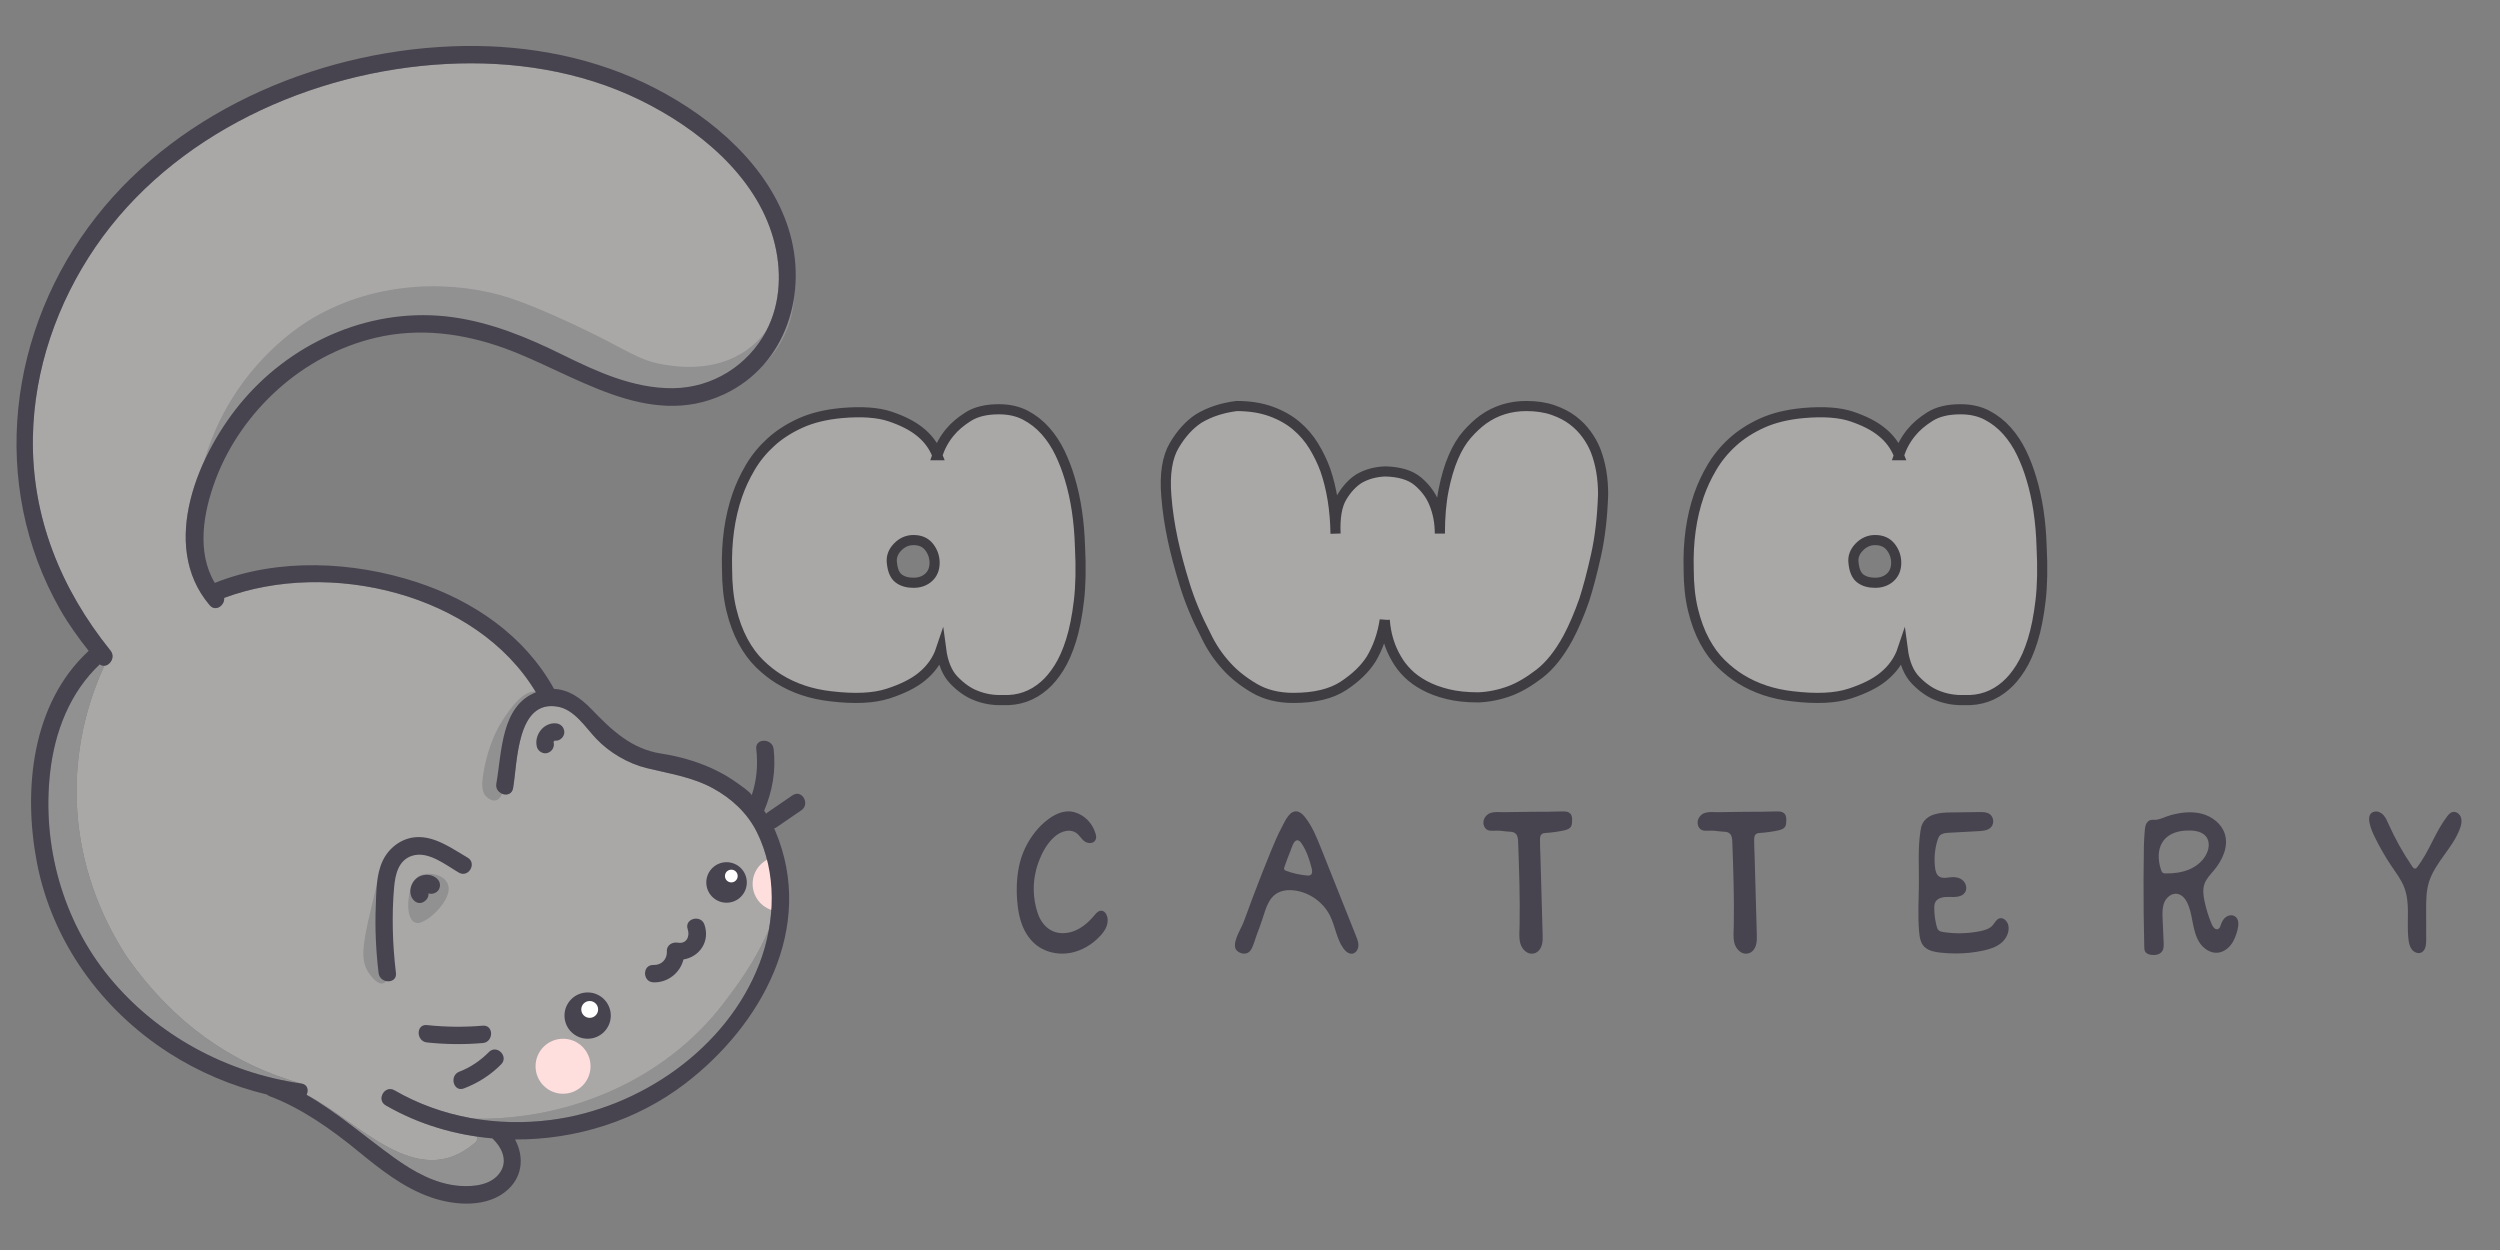 <?xml version="1.0" encoding="UTF-8"?>
<svg version="1.1" viewBox="0 0 740 370" xml:space="preserve" xmlns="http://www.w3.org/2000/svg" xmlns:xlink="http://www.w3.org/1999/xlink"><rect x="0" y="0" width="740" height="370" fill="#808080" stroke="none"/><defs><clipPath id="SVGID_2_">
		<use overflow="visible" xlink:href="#SVGID_1_"/>
	</clipPath><rect id="SVGID_1_" width="2e3" height="1235"/></defs>

<g transform="translate(-612.12 -437.56)">
	
	<clipPath>
		<use overflow="visible" xlink:href="#SVGID_1_"/>
	</clipPath>
	<path d="m828.04 732.18c-17.166 24.187-46.412 36.999-75.441 36.505 7.4 1.22 14.999 1.338 22.506 0.387 26.248-3.328 52.116-21.018 61.783-46.238 1.246-3.252 2.19-6.659 2.809-10.133-3.022 7.072-7.27 13.742-11.657 19.479" clip-path="url(#SVGID_2_)" fill="#919191"/>
	<path d="m828.04 732.18c4.387-5.736 8.635-12.406 11.657-19.479 1.73-9.725 0.85-19.979-3.575-28.872-2.79-5.61-7.502-9.948-12.959-12.923-6.16-3.358-12.906-4.345-19.631-5.986-5.502-1.342-11.042-4.597-14.944-8.704-3.194-3.362-6.375-8.535-11.286-9.457-12.332-2.317-11.99 16.6-13.329 24.124-0.579 3.256-5.532 1.868-4.956-1.366 1.661-9.338 1.353-22.951 11.72-27.041-17.544-29.366-61.363-39.475-92.274-27.939 0.214 2.186-2.517 4.239-4.271 2.181-15.235-17.877-3.208-45.462 10.002-60.84 15.225-17.723 38.675-27.684 62.02-24.412 11.372 1.594 22.052 5.991 32.283 11.046 10.236 5.056 21.153 10.069 32.822 9.958 11.616-0.11 22.164-6.684 27.592-16.939 4.428-8.367 4.647-18.333 2.129-27.317-5.288-18.866-22.565-32.779-39.542-41.073-17.701-8.647-37.748-11.677-57.308-10.642-39.821 2.107-81.002 20.735-103.88 54.249-11.288 16.539-18.106 36.138-18.463 56.226-0.42 23.599 8.3 44.962 22.965 63.159 1.516 1.882-0.048 4.349-1.807 4.492-12.77 27.842-10.763 59.591 6.843 86.419 13.453 18.992 30.569 31.39 51.332 37.225 0.041 6e-3 0.081 0.014 0.122 0.02 0.295 0.043 0.539 0.132 0.759 0.24 1.426 0.386 2.868 0.741 4.328 1.066-1.46-0.325-2.902-0.681-4.328-1.066 1.169 0.572 1.34 1.952 0.804 3.084 15.616 8.011 32.7 28.902 49.784 14.259 0.584-0.292 0.763-0.987 0.686-1.873-9.469-1.37-18.682-4.418-27.049-9.257-2.866-1.657-0.274-6.097 2.594-4.438 6.934 4.01 14.462 6.696 22.235 8.139-0.06-0.094-0.12-0.19-0.18-0.28 0.06 0.09 0.12 0.187 0.18 0.28 0.491 0.092 0.986 0.163 1.48 0.244 29.029 0.492 58.275-12.321 75.441-36.507" clip-path="url(#SVGID_2_)" fill="#aaa7a7"/>
	<path d="m649.85 721.04c-17.606-26.828-19.613-58.577-6.843-86.419-0.463 0.037-0.938-0.077-1.375-0.416-8.852 8.34-13.31 19.959-14.673 31.894-2.466 21.594 3.695 43.93 17.53 60.76 14.166 17.232 34.712 28.219 56.693 31.406-20.763-5.835-37.879-18.233-51.332-37.225" clip-path="url(#SVGID_2_)" fill="#919191"/>
	<path d="m752.66 775.87c-17.084 14.644-34.167-6.248-49.784-14.259-4e-3 7e-3 -5e-3 0.015-9e-3 0.022 9.242 5.299 17.268 12.399 25.974 18.646 5.716 4.1 12.204 7.781 19.366 8.306 4.161 0.304 9.491-0.238 12.006-4.086 2.313-3.54 0.368-7.396-2.329-9.971-1.518-0.134-3.031-0.313-4.537-0.531 0.077 0.886-0.103 1.581-0.687 1.873" clip-path="url(#SVGID_2_)" fill="#919191"/>
	<path d="m776.06 657.05c0-2e-3 2e-3 -5e-3 2e-3 -8e-3 -0.019 0.021-0.036 0.037-0.044 0.045 0.018-0.016 0.026-0.023 0.042-0.037" clip-path="url(#SVGID_2_)" fill="#3f3d42"/><g fill="#48444f">
	<path d="m755.02 746.3c3.271-0.277 3.301-5.42 0-5.14-5.521 0.468-11.012 0.409-16.521-0.178-3.286-0.35-3.261 4.793 0 5.141 5.508 0.586 11 0.646 16.521 0.177" clip-path="url(#SVGID_2_)"/>
	<path d="m756.83 748.97c-2.5 2.531-5.425 4.526-8.756 5.805-3.057 1.174-1.729 6.145 1.367 4.957 4.174-1.603 7.875-3.939 11.024-7.128 2.326-2.356-1.305-5.993-3.635-3.634" clip-path="url(#SVGID_2_)"/>
	<path d="m815.68 712.61c0.72 2.111-0.357 4.434-2.908 3.979-1.537-0.275-3.356 0.676-3.253 2.478 0.138 2.417-1.549 4.214-3.988 4.125-3.309-0.119-3.304 5.021 0 5.141 4.243 0.153 7.933-2.817 8.892-6.767 4.659-0.756 7.954-5.215 6.214-10.321-1.062-3.113-6.028-1.777-4.957 1.365" clip-path="url(#SVGID_2_)"/>
	<path d="m786.06 731.32c-3.785 0-6.854 3.068-6.854 6.854 0 3.784 3.069 6.853 6.854 6.853s6.854-3.068 6.854-6.853-3.069-6.854-6.854-6.854" clip-path="url(#SVGID_2_)"/>
	</g><path d="m786.67 733.86c-1.376 0-2.493 1.116-2.493 2.493 0 1.376 1.117 2.492 2.493 2.492s2.493-1.116 2.493-2.492c1e-3 -1.376-1.117-2.493-2.493-2.493" clip-path="url(#SVGID_2_)" fill="#fff"/>
	<path d="m827.18 692.77c-3.312 0-5.997 2.686-5.997 5.997s2.685 5.997 5.997 5.997 5.997-2.686 5.997-5.997-2.685-5.997-5.997-5.997" clip-path="url(#SVGID_2_)" fill="#48444f"/>
	<path d="m734.98 710.62c-3.5-1.378-2.151-12.497 1.542-13.977 2.79-1.117 7.791-0.196 8.374 3.413 0.608 3.766-5.088 9.694-8.417 10.599-0.575 0.156-1.073 0.133-1.499-0.035" clip-path="url(#SVGID_2_)" fill="#919191"/>
	<path d="m737.04 704.74c1.063-0.345 2.097-1.542 1.904-2.743 1.088 0.41 2.552-0.156 3.08-1.156 0.706-1.337 0.241-2.665-0.922-3.517-1.66-1.213-4.076-1.038-5.661 0.188-1.568 1.211-2.347 3.554-1.563 5.434 0.516 1.235 1.725 2.259 3.162 1.794" clip-path="url(#SVGID_2_)" fill="#48444f"/>
	<path d="m776.59 651.66c-3.642-0.223-6.435 3.563-5.555 6.98 0.335 1.303 1.856 2.218 3.162 1.796 1.343-0.436 2.153-1.767 1.795-3.162-4e-3 -0.017-6e-3 -0.023-9e-3 -0.037 2e-3 -9e-3 3e-3 -0.011 5e-3 -0.021-3e-3 -9e-3 -2e-3 -0.016-4e-3 -0.023 0.119-0.175 0.364-0.404 0.074-0.149-8e-3 0.032-0.03 0.079-0.075 0.147-1e-3 -3e-3 -1e-3 -6e-3 -2e-3 -9e-3l8e-3 -0.123c0.03-0.072 0.09-0.096 0.072-0.022 0.021-0.022 0.047-0.05 0.074-0.078 0.026-0.017 0.063-0.043 0.103-0.072-0.035 0.023-0.056 0.033-0.067 0.033 0.095-0.104 0.166-0.188 0.017-0.044 0.019-0.025 0.043-0.054 0.083-0.082 0.028-1e-3 0.057 1e-3 0.085 1e-3 -0.011 9e-3 -0.02 0.016-0.029 0.023 0.01-8e-3 0.021-0.016 0.029-0.023 0.078 1e-3 0.156-3e-3 0.234 5e-3 1.344 0.083 2.63-1.24 2.57-2.569-0.065-1.464-1.13-2.483-2.57-2.571m-0.199 5.107c3e-3 -3e-3 8e-3 -7e-3 0.011-9e-3 -5e-3 5e-3 -7e-3 6e-3 -0.011 9e-3 -0.033 4e-3 -0.066 9e-3 -0.099 0.013 0.07-0.046 0.152-0.074 0.212-0.027-0.037 5e-3 -0.075 0.01-0.113 0.014" clip-path="url(#SVGID_2_)" fill="#48444f"/>
	<path d="m670.41 583.98c0.932-6.356 3.324-17.015 10.28-28.27 9.392-15.195 21.609-22.587 23.987-23.987 19.596-11.531 42.457-11.129 58.254-5.997 8.104 2.633 20.116 8.384 22.273 9.424 12.763 6.152 15.998 9.074 23.13 10.28 3.756 0.635 15.249 2.531 24.844-4.283 13.574-9.642 12.107-28.756 11.993-29.984 1.03 2.944 4.594 14.249-0.857 25.7-6.464 13.579-21.457 18.651-31.696 18.847-7.313 0.14-14.014-2.762-27.414-8.567-11.889-5.15-12.358-7.033-20.56-9.423-10.288-2.998-18.897-2.759-25.7-2.57-9.356 0.26-18.405 1.774-23.987 3.426-26.95 7.975-42.067 39.981-44.547 45.404" clip-path="url(#SVGID_2_)" fill="#919191"/>
	<path d="m725.59 694.29c-0.742 0.018-1.759 4.302-3.793 12.871-2.56 10.785-2.914 14.891-0.463 18.475 0.243 0.356 2.362 3.396 4.088 3.029 1.685-0.357 2.168-3.783 2.407-6.057 1.106-10.476 0.398-28.38-2.239-28.318" clip-path="url(#SVGID_2_)" fill="#919191"/>
	<path d="m734.01 690.9c4.804-1.608 9.982 2.661 13.923 4.952 2.865 1.666 5.456-2.774 2.594-4.438-4.575-2.659-9.575-6.379-15.149-6.059-4.42 0.253-8.224 3.186-10.036 7.122-1.876 4.075-1.813 8.868-1.992 13.259-0.272 6.636 0.048 13.252 0.832 19.844 0.386 3.245 5.531 3.284 5.14 0-1.002-8.419-1.296-16.993-0.535-25.448 0.333-3.703 1.249-7.903 5.223-9.232" clip-path="url(#SVGID_2_)" fill="#48444f"/>
	<path d="m772.27 642.89c-4.334-2.944-9.441 4.941-11.31 7.753-2.915 4.386-4.899 10.492-5.735 15.637-0.341 2.101-0.926 5.559 0.94 7.182 3.754 3.268 5.176-1.724 5.747-4.725 0.98-5.155 1.407-10.44 3.153-15.438 0.409-1.17 6.029-11.211 7.205-10.409" clip-path="url(#SVGID_2_)" fill="#919191"/>
	<path d="m786.92 753.17c0 4.495-3.644 8.139-8.138 8.139-4.495 0-8.138-3.644-8.138-8.139 0-4.494 3.643-8.138 8.138-8.138 4.494 0 8.138 3.644 8.138 8.138" clip-path="url(#SVGID_2_)" fill="#ffdede"/>
	<path d="m842.33 691.09c-4.166 0.356-7.437 3.846-7.437 8.104 0 4.493 3.644 8.137 8.139 8.137 0.304 0 0.603-0.02 0.899-0.052 0.046-5.396-0.368-10.793-1.601-16.189" clip-path="url(#SVGID_2_)" fill="#ffdede"/><g fill="#48444f">
	<path d="m846.72 672.96c-2.453 1.681-4.907 3.362-7.36 5.044-0.178 0.122-0.332 0.258-0.466 0.4-0.19-0.297-0.384-0.59-0.583-0.878 2.477-5.848 3.524-11.923 2.803-18.258-0.37-3.248-5.514-3.285-5.14 0 0.534 4.695 0.145 9.332-1.374 13.763 0.236-0.689-4.741-4.035-5.37-4.464-1.997-1.362-4.12-2.535-6.318-3.54-4.766-2.177-9.891-3.607-15.062-4.407-8.888-1.374-14.659-6.931-20.666-13.156-3.145-3.26-6.746-5.82-11.067-5.981-8.648-15.7-23.822-26.09-40.622-31.593-18.877-6.184-40.917-7.256-59.579 0.121-0.076 0.03-0.138 0.072-0.209 0.107-5.511-9.199-3.377-21.051 0.277-30.735 3.824-10.135 10.262-19.227 18.287-26.468 8.244-7.439 18.292-12.849 29.113-15.396 12.846-3.023 25.833-1.313 38.122 3.138 20.561 7.446 42.211 24.212 64.895 13.633 18.662-8.702 25.051-30.355 19.105-49.085-5.911-18.622-22.474-32.738-39.354-41.472-17.414-9.011-37.152-12.854-56.677-12.557-40.673 0.617-83.419 18.088-108.87 50.541-26.082 33.256-31.881 79.072-10.66 116.31 2.49 4.367 5.372 8.312 8.428 12.207-0.032 0.027-0.065 0.045-0.097 0.074-16.817 15.552-19.34 41.114-15.248 62.494 4.474 23.38 19.059 43.532 38.969 56.339 8.942 5.753 18.833 9.928 29.15 12.408 0.237 0.211 0.518 0.393 0.861 0.521 9.31 3.494 18.202 9.783 25.844 16.037 6.726 5.503 13.587 11.02 21.911 13.898 7.127 2.465 16.875 3.132 22.802-2.428 4.436-4.16 4.572-9.983 1.994-14.738 17.977 0.117 36.053-5.577 50.354-16.523 22.592-17.295 38.708-46.24 26.727-74.706-0.12-0.283-0.249-0.556-0.375-0.833 0.228-0.073 0.458-0.174 0.691-0.332 2.454-1.682 4.907-3.362 7.36-5.044 2.712-1.859 0.143-6.315-2.594-4.439m-9.828 49.869c-9.667 25.221-35.536 42.91-61.783 46.238-15.923 2.019-32.273-0.703-46.221-8.77-2.869-1.658-5.46 2.781-2.594 4.438 9.699 5.608 20.533 8.817 31.586 9.788 2.698 2.574 4.644 6.431 2.33 9.971-2.515 3.848-7.845 4.39-12.006 4.086-7.163-0.524-13.65-4.206-19.366-8.306-8.707-6.246-16.732-13.346-25.974-18.646 0.652-1.349 0.312-3.078-1.555-3.347-22.026-3.164-42.622-14.161-56.814-31.426-13.835-16.83-19.997-39.166-17.53-60.76 1.363-11.935 5.821-23.554 14.673-31.894 2.098 1.627 5.097-1.699 3.182-4.076-14.665-18.197-23.385-39.56-22.965-63.159 0.357-20.088 7.175-39.687 18.463-56.226 22.874-33.514 64.055-52.142 103.88-54.249 19.56-1.036 39.607 1.995 57.307 10.642 16.977 8.294 34.255 22.207 39.542 41.072 2.518 8.984 2.3 18.951-2.129 27.318-5.427 10.255-15.975 16.828-27.591 16.939-11.669 0.111-22.586-4.902-32.823-9.959-10.231-5.054-20.91-9.451-32.282-11.045-23.346-3.272-46.795 6.688-62.02 24.411-13.21 15.378-25.238 42.964-10.002 60.841 1.754 2.058 4.485 5e-3 4.271-2.181 30.911-11.536 74.73-1.427 92.274 27.938-10.367 4.089-10.059 17.703-11.721 27.041-0.575 3.234 4.377 4.622 4.957 1.366 1.339-7.524 0.997-26.441 13.329-24.124 4.911 0.922 8.092 6.095 11.286 9.457 3.902 4.107 9.442 7.362 14.944 8.704 6.725 1.642 13.471 2.628 19.631 5.986 5.456 2.975 10.169 7.313 12.959 12.923 6.006 12.073 5.501 26.656 0.766 39.009" clip-path="url(#SVGID_2_)"/>
	<path d="m939.67 711.75c-0.445 1.193-1.275 2.174-1.86 2.81-2.468 2.673-5.628 4.472-8.899 5.063-0.787 0.143-1.583 0.212-2.373 0.212-2.791 0-5.513-0.87-7.591-2.479-1.844-1.43-3.329-3.519-4.293-6.045-0.767-2.014-1.23-4.3-1.453-7.195-0.322-4.162-0.035-8.002 0.851-11.419 0.949-3.652 2.899-7.225 5.494-10.061 1.682-1.836 6.083-5.97 10.637-4.659 2.996 0.86 5.324 3.244 6.23 6.379 0.155 0.536 0.291 1.233-0.039 1.854-0.22 0.416-0.615 0.713-1.111 0.834-0.656 0.162-1.461 2e-3 -2.046-0.4-0.526-0.359-0.915-0.838-1.291-1.298-0.218-0.268-0.435-0.535-0.68-0.774-1.998-1.949-4.902-1.106-6.891 0.591-2.035 1.737-3.693 4.386-4.931 7.87-0.904 2.546-1.346 5.216-1.314 7.935 0.028 2.432 0.439 4.799 1.221 7.035 0.868 2.483 2.449 4.327 4.451 5.197 1.993 0.867 4.563 0.75 6.875-0.309 1.93-0.883 3.746-2.38 5.552-4.574 0.363-0.439 1.11-1.35 2.128-1.16 0.52 0.101 0.972 0.496 1.273 1.109 0.491 1 0.514 2.27 0.06 3.484" clip-path="url(#SVGID_2_)"/>
	<path d="m1014.2 717.59c-0.07 1.027-0.746 2.092-1.764 2.253-1.06 0.168-2.016-0.658-2.646-1.528-2.06-2.846-2.421-6.571-3.992-9.713-1.986-3.969-6.006-6.849-10.402-7.453-1.944-0.267-4.046-0.074-5.652 1.052-2.059 1.444-2.871 4.052-3.64 6.448-0.627 1.956-1.312 3.892-2.054 5.808-0.41 1.059-0.681 2.168-1.136 3.226-0.295 0.686-0.646 1.393-1.266 1.804-0.983 0.652-2.367 0.339-3.277-0.412-2.109-1.74 1.034-6.456 1.779-8.385 0.965-2.502 1.849-5.034 2.797-7.545 1.718-4.547 3.483-9.075 5.331-13.571 1.017-2.474 2.06-4.94 3.324-7.299 0.892-1.665 2.362-5.317 4.859-4.419 0.864 0.312 1.515 1.024 2.076 1.753 2.083 2.708 3.373 5.929 4.638 9.102 3.442 8.633 6.884 17.266 10.326 25.898 0.268 0.674 0.539 1.365 0.651 2.074 0.05 0.298 0.069 0.601 0.048 0.907m-20.069-28.244c-0.682 1.614-1.299 3.257-1.85 4.92-0.056 0.172-0.113 0.354-0.07 0.531 0.074 0.309 0.41 0.465 0.709 0.572 1.944 0.699 3.979 1.15 6.037 1.337 0.378 0.035 0.787 0.051 1.101-0.157 0.581-0.388 0.493-1.255 0.325-1.932-0.641-2.58-1.489-5.149-2.967-7.358-0.214-0.318-0.451-0.639-0.786-0.826-0.191-0.106-0.367-0.151-0.531-0.149-1.111 0.019-1.635 2.274-1.968 3.062" clip-path="url(#SVGID_2_)"/>
	<path d="m1062.1 716.69c-0.426-1.732-0.211-3.596-0.179-5.329 0.147-8.209-0.145-16.419-0.437-24.623-0.031-0.831-0.092-1.744-0.665-2.347-0.772-0.811-1.911-0.581-2.894-0.728-1.188-0.177-2.283-0.276-3.505-0.21-0.656 0.035-1.343 0.072-1.941-0.194-1.248-0.555-1.604-2.322-0.944-3.517 1.24-2.247 3.57-1.754 5.675-1.778 2.782-0.031 5.563-0.098 8.347-0.112 1.691-9e-3 3.383-0.018 5.074-0.027 1.496-0.01 2.961-0.099 4.459-0.08 0.662 9e-3 1.371 0.15 1.829 0.631 0.593 0.619 0.579 1.584 0.529 2.44-0.026 0.465-0.06 0.947-0.284 1.356-0.418 0.761-1.355 1.039-2.207 1.217-1.729 0.365-3.487 0.607-5.254 0.725-0.366 0.024-0.748 0.049-1.062 0.238-0.892 0.54-0.653 1.793-0.674 2.652-0.026 1.058 0.064 2.085 0.095 3.142 0.225 7.991 0.45 15.984 0.677 23.976 0.03 1.09 0.059 2.203-0.26 3.246-0.318 1.044-1.047 2.024-2.087 2.35-2.097 0.658-3.836-1.185-4.292-3.028" clip-path="url(#SVGID_2_)"/>
	<path d="m1125.5 716.69c-0.427-1.732-0.211-3.596-0.18-5.329 0.148-8.209-0.145-16.419-0.436-24.623-0.031-0.831-0.092-1.744-0.666-2.347-0.771-0.811-1.91-0.581-2.893-0.728-1.188-0.177-2.283-0.276-3.505-0.21-0.656 0.035-1.343 0.072-1.942-0.194-1.247-0.555-1.604-2.322-0.943-3.517 1.24-2.247 3.57-1.754 5.675-1.778 2.782-0.031 5.563-0.098 8.347-0.112 1.691-9e-3 3.383-0.018 5.074-0.027 1.496-0.01 2.961-0.099 4.459-0.08 0.662 9e-3 1.371 0.15 1.829 0.631 0.593 0.619 0.579 1.584 0.529 2.44-0.026 0.465-0.06 0.947-0.284 1.356-0.418 0.761-1.356 1.039-2.207 1.217-1.729 0.365-3.488 0.607-5.254 0.725-0.366 0.024-0.748 0.049-1.063 0.238-0.891 0.54-0.652 1.793-0.674 2.652-0.025 1.058 0.065 2.085 0.096 3.142 0.225 7.991 0.45 15.984 0.677 23.976 0.03 1.09 0.058 2.203-0.261 3.246-0.317 1.044-1.047 2.024-2.086 2.35-2.097 0.658-3.836-1.185-4.292-3.028" clip-path="url(#SVGID_2_)"/>
	<path d="m1186.5 719.54c-1.618-0.177-3.407-0.497-4.669-1.627-1.266-1.135-1.532-3.066-1.667-4.685-0.376-4.532-0.126-9.05-0.056-13.584 0.082-5.251-0.352-10.81 0.452-16 0.107-0.78 0.249-1.568 0.607-2.265 1.556-3.018 5.315-3.3 8.256-3.338 2.865-0.038 5.729-0.076 8.596-0.113 1.064-0.014 2.209-5e-3 3.077 0.621 1.16 0.837 1.366 2.743 0.414 3.818-0.889 1.001-2.358 1.141-3.683 1.212-2.975 0.162-5.946 0.323-8.921 0.483-0.931 0.052-1.96 0.146-2.601 0.835-0.343 0.371-0.522 0.861-0.674 1.346-0.819 2.617-1.071 5.416-0.731 8.141 0.117 0.947 0.357 1.975 1.109 2.552 1.084 0.828 2.609 0.328 3.966 0.25 1.197-0.069 2.462 0.267 3.305 1.129 0.845 0.863 1.147 2.308 0.517 3.344-0.867 1.423-2.848 1.472-4.494 1.401s-3.656 0.113-4.37 1.622c-0.263 0.555-0.284 1.193-0.275 1.81 0.024 1.748 0.259 3.493 0.694 5.186 0.112 0.44 0.251 0.898 0.572 1.217 0.38 0.379 0.939 0.488 1.466 0.567 3.614 0.545 7.32 0.448 10.902-0.284 1.329-0.271 2.721-0.677 3.632-1.697 0.646-0.726 1.065-1.763 1.979-2.073 1.213-0.411 2.431 0.823 2.692 2.093 0.401 1.935-0.625 3.959-2.139 5.202-1.516 1.242-3.445 1.833-5.35 2.243-2.652 0.571-5.363 0.844-8.073 0.845-1.513-1e-3 -3.029-0.085-4.533-0.251" clip-path="url(#SVGID_2_)"/>
	<path d="m1259.7 705.09c-0.606-1.372-1.651-2.732-3.133-2.959-1.622-0.248-3.172 1.015-3.808 2.527s-0.575 3.216-0.506 4.854c0.101 2.34 0.203 4.68 0.304 7.018 0.039 0.909 0.058 1.894-0.464 2.639-0.655 0.935-1.954 1.174-3.089 1.048-0.744-0.083-1.551-0.343-1.922-0.994-0.233-0.411-0.251-0.904-0.263-1.376-0.162-6.666-0.231-13.334-0.211-20.001 0.011-3.285 0.045-6.569 0.099-9.852 0.023-1.55 0.152-3.142 0.273-4.692 0.048-0.611 0.125-1.231 0.378-1.789 0.254-0.557 0.71-1.052 1.3-1.216 0.525-0.147 1.088-0.021 1.63-0.078 1.404-0.15 2.951-0.991 4.34-1.373 3.024-0.831 6.258-1.213 9.288-0.404 3.029 0.81 5.816 2.977 6.752 5.971 1.162 3.72-0.703 7.743-3.201 10.733-1.063 1.271-2.274 2.489-2.823 4.052-0.576 1.643-0.341 3.452 0.021 5.155 0.492 2.32 1.204 4.593 2.124 6.778 0.344 0.818 1.098 1.784 1.906 1.415 0.478-0.217 0.642-0.797 0.807-1.296 0.295-0.896 0.782-1.766 1.559-2.301s1.88-0.66 2.656-0.123c1.187 0.821 1.064 2.597 0.701 3.995-0.401 1.546-0.951 3.083-1.917 4.355-0.965 1.271-2.396 2.257-3.988 2.391-2.046 0.171-4.006-1.1-5.181-2.782-1.175-1.685-1.693-3.732-2.093-5.745-0.332-1.67-0.601-3.37-1.157-4.974-0.114-0.33-0.241-0.656-0.382-0.976m-7.909-10.03c0.11 0.327 0.251 0.673 0.541 0.86 0.256 0.165 0.577 0.177 0.882 0.18 2.414 0.014 4.868-0.289 7.078-1.261 2.212-0.972 4.167-2.667 5.112-4.888 0.631-1.485 0.752-3.311-0.178-4.629-1.034-1.467-3.017-1.888-4.812-1.932-2.021-0.051-4.104 0.248-5.865 1.241-2.306 1.301-3.298 3.479-3.436 5.831-0.089 1.523 0.178 3.119 0.678 4.598" clip-path="url(#SVGID_2_)"/>
	<path d="m1323.8 700.3c-0.876-2.305-2.395-4.296-3.776-6.338-1.866-2.753-3.512-5.652-4.975-8.638-0.79-1.612-3.339-6.989 0.035-7.546 0.957-0.157 1.925 0.357 2.569 1.082 0.647 0.723 1.037 1.634 1.432 2.521 1.969 4.426 4.341 8.674 7.08 12.672 0.213 0.31 0.508 0.653 0.878 0.6 0.253-0.037 0.437-0.25 0.593-0.454 3.534-4.606 5.311-10.366 8.834-14.981 0.422-0.552 0.91-1.114 1.58-1.294 1.083-0.291 2.212 0.602 2.538 1.674 0.326 1.074 0.046 2.235-0.344 3.285-2.158 5.812-7.509 10.094-9.229 16.047-0.753 2.604-0.754 5.357-0.749 8.068 0 2.937 0.01 5.874 0.015 8.812 0 1.414-0.188 3.144-1.485 3.71-0.954 0.417-2.119-0.078-2.76-0.9-0.642-0.821-0.866-1.89-0.995-2.923-0.042-0.336-0.075-0.672-0.103-1.01-0.387-4.831 0.583-9.866-1.138-14.387" clip-path="url(#SVGID_2_)"/>
	</g><path d="m828.59 694.98c-1.041 0-1.885 0.844-1.885 1.885s0.844 1.887 1.885 1.887 1.885-0.846 1.885-1.887-0.844-1.885-1.885-1.885" clip-path="url(#SVGID_2_)" fill="#fff"/>
	<path d="m889.56 572.3c0.853-2.56 2.08-4.8 3.68-6.72 1.385-1.705 3.225-3.28 5.521-4.72 2.292-1.44 5.305-2.16 9.04-2.16 2.985 0 5.6 0.588 7.84 1.76 2.24 1.175 4.212 2.72 5.92 4.64 1.705 1.92 3.145 4.108 4.32 6.56 1.172 2.455 2.132 4.96 2.88 7.52 1.813 5.975 2.825 12.747 3.04 20.32 0.32 6.08 0.212 11.387-0.32 15.92-0.535 4.536-1.308 8.427-2.32 11.68-1.015 3.255-2.215 5.975-3.6 8.16-1.388 2.188-2.827 3.92-4.32 5.199-3.52 3.093-7.627 4.533-12.32 4.32-2.88 0.105-5.6-0.375-8.16-1.439-2.135-0.855-4.215-2.32-6.24-4.4-2.027-2.08-3.308-5.146-3.84-9.2-1.067 3.2-2.987 5.92-5.76 8.16-2.347 1.92-5.655 3.575-9.92 4.96-4.267 1.385-9.92 1.652-16.96 0.8-5.76-0.64-10.88-2.345-15.36-5.12-1.92-1.172-3.815-2.664-5.68-4.479-1.868-1.813-3.52-4.053-4.96-6.72-1.44-2.666-2.587-5.76-3.44-9.28-0.855-3.52-1.28-7.573-1.28-12.16-0.215-8 0.8-15.252 3.04-21.76 0.96-2.773 2.24-5.521 3.84-8.24 1.6-2.72 3.625-5.2 6.08-7.44 2.453-2.24 5.385-4.132 8.8-5.68 3.413-1.545 7.465-2.532 12.16-2.96 5.972-0.532 10.772-0.185 14.4 1.04 3.625 1.227 6.505 2.695 8.64 4.4 2.451 1.919 4.212 4.266 5.279 7.039m-7.04 25.12c-1.815 0-3.388 0.695-4.72 2.08-1.335 1.387-1.895 2.935-1.68 4.64 0.213 2.24 0.88 3.787 2 4.64 1.12 0.855 2.585 1.28 4.4 1.28 1.812 0 3.305-0.532 4.48-1.6 1.172-1.065 1.76-2.505 1.76-4.32 0-1.705-0.535-3.253-1.6-4.64-1.069-1.385-2.615-2.08-4.64-2.08" clip-path="url(#SVGID_2_)" fill="#aaa7a7"/>
	<path d="m889.56 572.3c0.853-2.56 2.08-4.8 3.68-6.72 1.385-1.705 3.225-3.28 5.521-4.72 2.292-1.44 5.305-2.16 9.04-2.16 2.985 0 5.6 0.588 7.84 1.76 2.24 1.175 4.212 2.72 5.92 4.64 1.705 1.92 3.145 4.108 4.32 6.56 1.172 2.455 2.132 4.96 2.88 7.52 1.813 5.975 2.825 12.747 3.04 20.32 0.32 6.08 0.212 11.387-0.32 15.92-0.535 4.536-1.308 8.427-2.32 11.68-1.015 3.255-2.215 5.975-3.6 8.16-1.388 2.188-2.827 3.92-4.32 5.199-3.52 3.093-7.627 4.533-12.32 4.32-2.88 0.105-5.6-0.375-8.16-1.439-2.135-0.855-4.215-2.32-6.24-4.4-2.027-2.08-3.308-5.146-3.84-9.2-1.067 3.2-2.987 5.92-5.76 8.16-2.347 1.92-5.655 3.575-9.92 4.96-4.267 1.385-9.92 1.652-16.96 0.8-5.76-0.64-10.88-2.345-15.36-5.12-1.92-1.172-3.815-2.664-5.68-4.479-1.868-1.813-3.52-4.053-4.96-6.72-1.44-2.666-2.587-5.76-3.44-9.28-0.855-3.52-1.28-7.573-1.28-12.16-0.215-8 0.8-15.252 3.04-21.76 0.96-2.773 2.24-5.521 3.84-8.24 1.6-2.72 3.625-5.2 6.08-7.44 2.453-2.24 5.385-4.132 8.8-5.68 3.413-1.545 7.465-2.532 12.16-2.96 5.972-0.532 10.772-0.185 14.4 1.04 3.625 1.227 6.505 2.695 8.64 4.4 2.451 1.919 4.212 4.266 5.279 7.039zm-7.04 25.12c-1.815 0-3.388 0.695-4.72 2.08-1.335 1.387-1.895 2.935-1.68 4.64 0.213 2.24 0.88 3.787 2 4.64 1.12 0.855 2.585 1.28 4.4 1.28 1.812 0 3.305-0.532 4.48-1.6 1.172-1.065 1.76-2.505 1.76-4.32 0-1.705-0.535-3.253-1.6-4.64-1.069-1.385-2.615-2.08-4.64-2.08z" clip-path="url(#SVGID_2_)" fill="none" stroke="#3f3d42" stroke-miterlimit="10" stroke-width="3"/>
	<path d="m1022 621.1c-0.64 4.268-1.976 8.107-4 11.52-1.814 2.881-4.535 5.521-8.16 7.92-3.627 2.4-8.587 3.601-14.88 3.601-4.48 0-8.348-0.96-11.6-2.88-3.255-1.92-5.947-4.053-8.08-6.4-2.56-2.772-4.64-5.865-6.24-9.279-2.667-5.121-4.747-10.105-6.24-14.96-1.495-4.853-2.667-9.253-3.52-13.2-0.96-4.48-1.6-8.8-1.92-12.96-0.535-6.505 0.241-11.52 2.32-15.04 2.08-3.52 4.506-6.185 7.28-8 3.2-1.92 6.933-3.145 11.2-3.68 3.84 0 7.225 0.535 10.16 1.6 2.933 1.067 5.44 2.48 7.52 4.24s3.812 3.787 5.2 6.08c1.385 2.295 2.505 4.615 3.359 6.96 1.921 5.547 2.934 11.84 3.04 18.88-0.214-4.8 0.426-8.425 1.921-10.88 1.492-2.453 3.2-4.265 5.119-5.44 2.24-1.28 4.801-1.973 7.681-2.08 4.265 0.107 7.491 1.095 9.68 2.96 2.185 1.867 3.761 3.975 4.721 6.32 1.171 2.775 1.759 5.815 1.759 9.12 0-4.905 0.373-9.225 1.12-12.96 0.746-3.732 1.706-6.96 2.88-9.68 1.173-2.72 2.533-4.96 4.08-6.72 1.545-1.76 3.121-3.225 4.721-4.4 3.732-2.665 8-4 12.8-4 2.985 0 5.625 0.4 7.92 1.2 2.293 0.8 4.24 1.815 5.84 3.04 1.601 1.227 2.96 2.615 4.08 4.16 1.12 1.547 2 3.12 2.64 4.72 1.493 3.84 2.24 8.16 2.24 12.96-0.215 6.72-0.908 12.72-2.079 18-1.176 5.28-2.348 9.735-3.521 13.36-1.495 4.268-3.096 8-4.8 11.199-2.561 4.695-5.36 8.215-8.4 10.561-3.04 2.348-5.947 4.055-8.72 5.12-3.2 1.173-6.349 1.813-9.44 1.92-3.415 0-6.427-0.319-9.04-0.96-2.615-0.641-4.908-1.492-6.88-2.561-1.975-1.064-3.627-2.265-4.96-3.6-1.335-1.332-2.427-2.745-3.279-4.24-2.03-3.414-3.202-7.254-3.522-11.521" clip-path="url(#SVGID_2_)" fill="#aaa7a7"/>
	<path d="m1022 621.1c-0.64 4.268-1.976 8.107-4 11.52-1.814 2.881-4.535 5.521-8.16 7.92-3.627 2.4-8.587 3.601-14.88 3.601-4.48 0-8.348-0.96-11.6-2.88-3.255-1.92-5.947-4.053-8.08-6.4-2.56-2.772-4.64-5.865-6.24-9.279-2.667-5.121-4.747-10.105-6.24-14.96-1.495-4.853-2.667-9.253-3.52-13.2-0.96-4.48-1.6-8.8-1.92-12.96-0.535-6.505 0.241-11.52 2.32-15.04 2.08-3.52 4.506-6.185 7.28-8 3.2-1.92 6.933-3.145 11.2-3.68 3.84 0 7.225 0.535 10.16 1.6 2.933 1.067 5.44 2.48 7.52 4.24s3.812 3.787 5.2 6.08c1.385 2.295 2.505 4.615 3.359 6.96 1.921 5.547 2.934 11.84 3.04 18.88-0.214-4.8 0.426-8.425 1.921-10.88 1.492-2.453 3.2-4.265 5.119-5.44 2.24-1.28 4.801-1.973 7.681-2.08 4.265 0.107 7.491 1.095 9.68 2.96 2.185 1.867 3.761 3.975 4.721 6.32 1.171 2.775 1.759 5.815 1.759 9.12 0-4.905 0.373-9.225 1.12-12.96 0.746-3.732 1.706-6.96 2.88-9.68 1.173-2.72 2.533-4.96 4.08-6.72 1.545-1.76 3.121-3.225 4.721-4.4 3.732-2.665 8-4 12.8-4 2.985 0 5.625 0.4 7.92 1.2 2.293 0.8 4.24 1.815 5.84 3.04 1.601 1.227 2.96 2.615 4.08 4.16 1.12 1.547 2 3.12 2.64 4.72 1.493 3.84 2.24 8.16 2.24 12.96-0.215 6.72-0.908 12.72-2.079 18-1.176 5.28-2.348 9.735-3.521 13.36-1.495 4.268-3.096 8-4.8 11.199-2.561 4.695-5.36 8.215-8.4 10.561-3.04 2.348-5.947 4.055-8.72 5.12-3.2 1.173-6.349 1.813-9.44 1.92-3.415 0-6.427-0.319-9.04-0.96-2.615-0.641-4.908-1.492-6.88-2.561-1.975-1.064-3.627-2.265-4.96-3.6-1.335-1.332-2.427-2.745-3.279-4.24-2.03-3.414-3.202-7.254-3.522-11.521z" clip-path="url(#SVGID_2_)" fill="none" stroke="#3f3d42" stroke-miterlimit="10" stroke-width="3"/>
	<path d="m1174.2 572.3c0.853-2.56 2.08-4.8 3.68-6.72 1.386-1.705 3.226-3.28 5.521-4.72 2.292-1.44 5.305-2.16 9.04-2.16 2.984 0 5.6 0.588 7.84 1.76 2.24 1.175 4.212 2.72 5.92 4.64 1.705 1.92 3.145 4.108 4.32 6.56 1.172 2.455 2.132 4.96 2.88 7.52 1.813 5.975 2.824 12.747 3.04 20.32 0.319 6.08 0.212 11.387-0.32 15.92-0.535 4.536-1.308 8.427-2.32 11.68-1.015 3.255-2.215 5.975-3.6 8.16-1.388 2.188-2.827 3.92-4.32 5.199-3.52 3.093-7.627 4.533-12.319 4.32-2.881 0.105-5.601-0.375-8.16-1.439-2.135-0.855-4.215-2.32-6.24-4.4-2.027-2.08-3.309-5.146-3.84-9.2-1.067 3.2-2.987 5.92-5.76 8.16-2.348 1.92-5.655 3.575-9.92 4.96-4.268 1.385-9.921 1.652-16.961 0.8-5.76-0.64-10.88-2.345-15.359-5.12-1.92-1.172-3.815-2.664-5.68-4.479-1.868-1.813-3.521-4.053-4.961-6.72-1.439-2.666-2.587-5.76-3.439-9.28-0.855-3.52-1.28-7.573-1.28-12.16-0.215-8 0.8-15.252 3.04-21.76 0.96-2.773 2.24-5.521 3.84-8.24 1.601-2.72 3.625-5.2 6.08-7.44 2.453-2.24 5.385-4.132 8.8-5.68 3.413-1.545 7.466-2.532 12.16-2.96 5.972-0.532 10.772-0.185 14.4 1.04 3.625 1.227 6.505 2.695 8.64 4.4 2.451 1.919 4.211 4.266 5.278 7.039m-7.04 25.12c-1.815 0-3.388 0.695-4.72 2.08-1.335 1.387-1.896 2.935-1.681 4.64 0.213 2.24 0.881 3.787 2 4.64 1.12 0.855 2.585 1.28 4.4 1.28 1.812 0 3.305-0.532 4.48-1.6 1.172-1.065 1.76-2.505 1.76-4.32 0-1.705-0.535-3.253-1.601-4.64-1.065-1.385-2.612-2.08-4.638-2.08" clip-path="url(#SVGID_2_)" fill="#aaa7a7"/>
	<path d="m1174.2 572.3c0.853-2.56 2.08-4.8 3.68-6.72 1.386-1.705 3.226-3.28 5.521-4.72 2.292-1.44 5.305-2.16 9.04-2.16 2.984 0 5.6 0.588 7.84 1.76 2.24 1.175 4.212 2.72 5.92 4.64 1.705 1.92 3.145 4.108 4.32 6.56 1.172 2.455 2.132 4.96 2.88 7.52 1.813 5.975 2.824 12.747 3.04 20.32 0.319 6.08 0.212 11.387-0.32 15.92-0.535 4.536-1.308 8.427-2.32 11.68-1.015 3.255-2.215 5.975-3.6 8.16-1.388 2.188-2.827 3.92-4.32 5.199-3.52 3.093-7.627 4.533-12.319 4.32-2.881 0.105-5.601-0.375-8.16-1.439-2.135-0.855-4.215-2.32-6.24-4.4-2.027-2.08-3.309-5.146-3.84-9.2-1.067 3.2-2.987 5.92-5.76 8.16-2.348 1.92-5.655 3.575-9.92 4.96-4.268 1.385-9.921 1.652-16.961 0.8-5.76-0.64-10.88-2.345-15.359-5.12-1.92-1.172-3.815-2.664-5.68-4.479-1.868-1.813-3.521-4.053-4.961-6.72-1.439-2.666-2.587-5.76-3.439-9.28-0.855-3.52-1.28-7.573-1.28-12.16-0.215-8 0.8-15.252 3.04-21.76 0.96-2.773 2.24-5.521 3.84-8.24 1.601-2.72 3.625-5.2 6.08-7.44 2.453-2.24 5.385-4.132 8.8-5.68 3.413-1.545 7.466-2.532 12.16-2.96 5.972-0.532 10.772-0.185 14.4 1.04 3.625 1.227 6.505 2.695 8.64 4.4 2.451 1.919 4.211 4.266 5.278 7.039zm-7.04 25.12c-1.815 0-3.388 0.695-4.72 2.08-1.335 1.387-1.896 2.935-1.681 4.64 0.213 2.24 0.881 3.787 2 4.64 1.12 0.855 2.585 1.28 4.4 1.28 1.812 0 3.305-0.532 4.48-1.6 1.172-1.065 1.76-2.505 1.76-4.32 0-1.705-0.535-3.253-1.601-4.64-1.065-1.385-2.612-2.08-4.638-2.08z" clip-path="url(#SVGID_2_)" fill="none" stroke="#3f3d42" stroke-miterlimit="10" stroke-width="3"/>
</g></svg>
